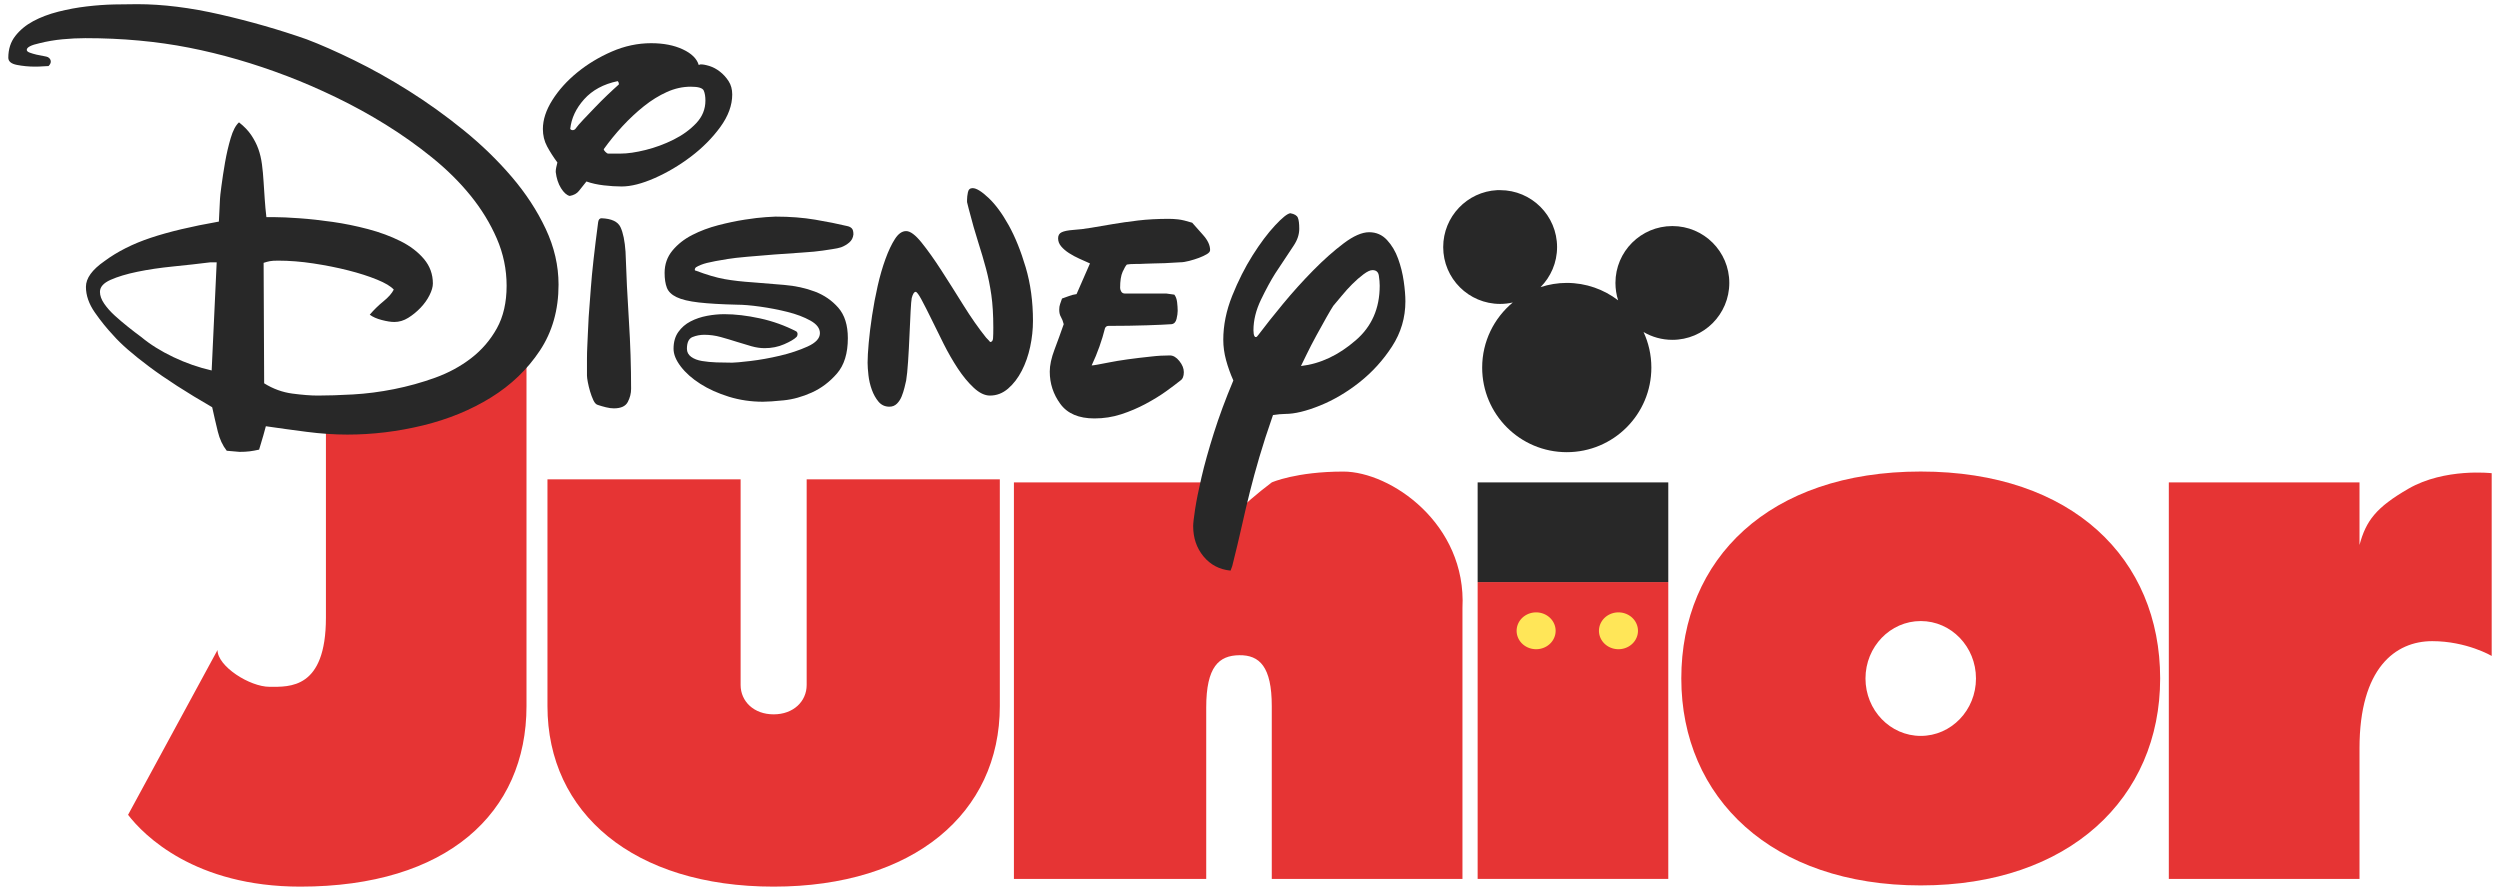 <?xml version="1.0" encoding="UTF-8" standalone="no"?>
<!-- Created with Inkscape (http://www.inkscape.org/) -->

<svg
   xmlns:dc="http://purl.org/dc/elements/1.1/"
   xmlns:cc="http://creativecommons.org/ns#"
   xmlns:rdf="http://www.w3.org/1999/02/22-rdf-syntax-ns#"
   xmlns:svg="http://www.w3.org/2000/svg"
   xmlns="http://www.w3.org/2000/svg"
   version="1.2"
   width="870"
   height="310"
   id="svg2985">
  <defs
     id="defs2989" />
  <path
     d="m 585.094,236.109 c 0,41.571 31.55,72.016 83.32,72.016 51.77,0 83.32,-30.444 83.32,-72.016 0,-41.571 -30.445,-72.016 -83.32,-72.016 -52.876,0 -83.32,30.444 -83.32,72.016 z M 668.422,216.125 c 10.619,0 19.219,8.948 19.219,19.984 0,11.036 -8.599,19.984 -19.219,19.984 -10.619,0 -19.234,-8.948 -19.234,-19.984 0,-11.036 8.615,-19.984 19.234,-19.984 z"
     id="rect2997"
     style="fill:#e63434;fill-opacity:1;stroke:none" />
  <path
     d="m 867.109,164.672 c 0,0 -16.317,-1.907 -28.966,5.395 -11.301,6.525 -14.78,11.175 -17.034,19.589 l 0,-21.781 -66.359,0 0,137.984 66.359,0 0,-45.469 c 0,-27.893 12.467,-37.269 25.304,-37.269 11.99,0 20.696,5.144 20.696,5.144 z"
     id="rect3004"
     style="fill:#e63434;fill-opacity:1;stroke:none" />
  <path
     d="m 467.469,164.109 c -16.407,0 -24.891,3.766 -24.891,3.766 -10.313,7.795 -17.894,15.525 -23.375,22.953 l 0,-22.953 -66.359,0 0,137.984 66.922,0 c 0,0 0,-45.386 0,-59.656 0,-14.27 4.46,-18.092 11.5,-18.188 7.04,-0.095 11.312,3.963 11.312,17.703 0,13.741 0,60.141 0,60.141 l 66.359,0 0,-69 0,-25.25 c 1.508,-29.408 -25.061,-47.5 -41.469,-47.5 z"
     id="rect3006"
     style="fill:#e63434;fill-opacity:1;stroke:none" />
  <path
     d="m 514.219,202.562 0,103.297 66.344,0 0,-103.297 -66.344,0 z"
     id="rect3010"
     style="fill:#e63434;fill-opacity:1;stroke:none" />
  <path
     d="m 514.219,167.875 0,34.688 66.344,0 0,-34.688 -66.344,0 z"
     id="rect3014"
     style="fill:#282828;fill-opacity:1;stroke:none" />
  <path
     d="m 1141.625,443.194 a 13.573,12.819 0 1 1 -27.146,0 13.573,12.819 0 1 1 27.146,0 z"
     transform="matrix(0.5,0,0,0.5,-29.453,-2.078)"
     id="path3020"
     style="fill:#ffe658;fill-opacity:1;stroke:none" />
  <path
     d="m 1141.625,443.194 a 13.573,12.819 0 1 1 -27.146,0 13.573,12.819 0 1 1 27.146,0 z"
     transform="matrix(0.5,0,0,0.5,-0.799,-2.078)"
     id="path3022"
     style="fill:#ffe658;fill-opacity:1;stroke:none" />
  <path
     d="m 190.516,166.797 0,78.923 c 0,37.252 29.983,62.827 78.703,62.827 48.721,0 78.719,-25.575 78.719,-62.827 l 0,-78.923 -67.219,0 0,71.578 c 0,5.66 -4.558,10.219 -11.492,10.219 -6.934,0 -11.492,-4.558 -11.492,-10.219 l 0,-71.578 z"
     id="rect3800"
     style="fill:#e63434;fill-opacity:1;stroke:none" />
  <path
     d="m 44.565,283.558 c 5.529,7.199 23.284,24.989 59.938,24.989 51.029,0 78.719,-25.575 78.719,-62.827 l 0,-134.947 c -24.511,24.511 -39.944,27.275 -69.799,27.275 l 0,76.886 c 0,24.931 -12.667,24.077 -19.601,24.077 -6.934,0 -18.127,-7.139 -18.127,-12.799 z"
     id="path3814"
     style="fill:#e63434;fill-opacity:1;stroke:none" />
  <flowRoot
     transform="translate(-61.797,-312.703)"
     id="flowRoot3816"
     xml:space="preserve"
     style="font-size:10px;font-style:normal;font-variant:normal;font-weight:900;font-stretch:normal;line-height:125%;letter-spacing:0px;word-spacing:0px;fill:#000000;fill-opacity:1;stroke:none;font-family:A-OTF Maru Folk Pro H;-inkscape-font-specification:A-OTF Maru Folk Pro H Heavy"><flowRegion
       id="flowRegion3818"><rect
         width="540.018"
         height="289.817"
         x="786.049"
         y="-98.094"
         id="rect3820" /></flowRegion><flowPara
       id="flowPara3822" /></flowRoot>  <path
     d="m 240.422,30.172 c 2.591,1.1e-4 4.095,0.456 4.484,1.359 0.39,0.904 0.578,2.059 0.578,3.484 -5e-5,2.972 -1.065,5.596 -3.203,7.859 -2.138,2.264 -4.764,4.166 -7.875,5.719 -3.111,1.553 -6.349,2.753 -9.719,3.594 -3.37,0.841 -6.286,1.266 -8.75,1.266 l -4.281,0 c -0.257,9e-5 -0.579,-0.205 -0.969,-0.594 -0.39,-0.389 -0.578,-0.696 -0.578,-0.953 1.946,-2.716 4.103,-5.381 6.5,-7.969 2.397,-2.587 4.892,-4.914 7.484,-6.984 2.593,-2.07 5.263,-3.71 7.984,-4.938 2.721,-1.228 5.492,-1.844 8.344,-1.844 z m -25.469,-1.938 c 0.261,0.257 0.406,0.578 0.406,0.969 l 0,0.188 c -1.167,1.034 -2.509,2.265 -4,3.688 -1.491,1.423 -2.936,2.873 -4.359,4.359 -1.424,1.486 -2.752,2.877 -3.984,4.172 -1.232,1.295 -2.179,2.393 -2.828,3.297 -0.257,0.261 -0.577,0.391 -0.969,0.391 -0.257,1e-4 -0.52,-0.13 -0.781,-0.391 0.392,-3.75 2.01,-7.205 4.859,-10.375 2.85,-3.17 6.732,-5.263 11.656,-6.297 z M 226.625,15.031 c -4.667,1.3e-4 -9.232,0.966 -13.703,2.906 -4.471,1.94 -8.483,4.372 -12.047,7.281 -3.564,2.909 -6.453,6.116 -8.656,9.609 -2.203,3.493 -3.297,6.845 -3.297,10.078 0,2.199 0.482,4.204 1.453,6.016 0.971,1.812 2.166,3.687 3.594,5.625 -0.131,0.517 -0.26,1.074 -0.391,1.656 -0.131,0.582 -0.188,1.124 -0.188,1.641 0.261,2.199 0.873,4.087 1.844,5.641 0.971,1.553 1.979,2.447 3.016,2.703 1.428,-0.257 2.491,-0.828 3.203,-1.734 0.712,-0.906 1.589,-2.002 2.625,-3.297 1.815,0.647 3.828,1.085 6.031,1.344 2.203,0.259 4.273,0.391 6.219,0.391 3.239,7e-5 7.063,-0.966 11.469,-2.906 4.406,-1.94 8.607,-4.429 12.625,-7.469 4.018,-3.039 7.432,-6.466 10.219,-10.281 2.786,-3.815 4.172,-7.605 4.172,-11.359 -6e-5,-1.808 -0.423,-3.346 -1.266,-4.641 -0.842,-1.295 -1.849,-2.408 -3.016,-3.312 -1.167,-0.904 -2.364,-1.549 -3.594,-1.938 -1.23,-0.389 -2.221,-0.578 -3,-0.578 -0.261,1.2e-4 -0.437,0.029 -0.5,0.094 -0.063,0.065 -0.151,0.11 -0.281,0.109 -0.649,-2.199 -2.501,-4.014 -5.547,-5.438 -3.045,-1.423 -6.709,-2.14 -10.984,-2.141 z"
     id="path3860"
     style="font-size:72px;font-style:normal;font-variant:normal;font-weight:normal;font-stretch:normal;line-height:125%;letter-spacing:0px;word-spacing:0px;fill:#282828;fill-opacity:1;stroke:none;font-family:'Walt Disney Script v4.1';-inkscape-font-specification:'Walt Disney Script v4.1'" />
  <path
     d="m 338.469,65.469 c -0.906,8e-5 -1.447,0.498 -1.641,1.469 -0.194,0.971 -0.297,1.847 -0.297,2.625 l 0,0.766 0.578,2.328 c 1.167,4.528 2.276,8.408 3.312,11.641 1.036,3.233 1.942,6.308 2.719,9.219 0.777,2.911 1.389,5.957 1.844,9.125 0.455,3.168 0.687,6.946 0.688,11.344 -5e-5,1.682 -0.029,2.94 -0.094,3.781 -0.065,0.841 -0.43,1.266 -1.078,1.266 0.13,2e-5 -0.323,-0.528 -1.359,-1.562 -2.591,-3.233 -5.217,-6.981 -7.875,-11.25 -2.658,-4.269 -5.21,-8.31 -7.672,-12.125 -2.462,-3.815 -4.767,-7.052 -6.906,-9.703 -2.14,-2.651 -3.92,-3.969 -5.344,-3.969 -1.424,6e-5 -2.724,0.909 -3.891,2.719 -1.167,1.81 -2.274,4.138 -3.312,6.984 -1.038,2.846 -1.942,5.978 -2.719,9.406 -0.777,3.428 -1.419,6.855 -1.938,10.281 -0.518,3.426 -0.913,6.589 -1.172,9.5 -0.259,2.911 -0.391,5.209 -0.391,6.891 0,1.164 0.103,2.63 0.297,4.375 0.194,1.745 0.589,3.413 1.172,5.031 0.583,1.618 1.355,3.009 2.328,4.172 0.973,1.162 2.243,1.75 3.797,1.75 1.036,0 1.911,-0.352 2.625,-1.062 0.714,-0.711 1.253,-1.56 1.641,-2.531 0.388,-0.971 0.71,-1.966 0.969,-3 0.259,-1.034 0.463,-1.884 0.594,-2.531 0.261,-1.551 0.478,-3.778 0.672,-6.688 0.194,-2.909 0.356,-5.911 0.484,-9.016 0.129,-3.105 0.26,-5.887 0.391,-8.344 0.131,-2.457 0.26,-4.009 0.391,-4.656 0.388,-1.425 0.841,-2.141 1.359,-2.141 0.388,5e-5 1.074,0.907 2.047,2.719 0.973,1.812 2.111,4.037 3.406,6.688 1.295,2.651 2.709,5.536 4.266,8.641 1.556,3.105 3.221,5.988 4.969,8.641 1.748,2.653 3.587,4.878 5.531,6.688 1.944,1.81 3.825,2.719 5.641,2.719 2.333,1e-5 4.434,-0.805 6.312,-2.422 1.879,-1.616 3.468,-3.696 4.766,-6.219 1.297,-2.522 2.275,-5.304 2.922,-8.344 0.647,-3.039 0.969,-6.039 0.969,-9.016 -6e-5,-6.726 -0.846,-12.935 -2.531,-18.625 -1.685,-5.69 -3.656,-10.581 -5.922,-14.656 -2.266,-4.076 -4.601,-7.236 -7,-9.5 -2.399,-2.264 -4.25,-3.406 -5.547,-3.406 z"
     id="path3858"
     style="font-size:72px;font-style:normal;font-variant:normal;font-weight:normal;font-stretch:normal;line-height:125%;letter-spacing:0px;word-spacing:0px;fill:#282828;fill-opacity:1;stroke:none;font-family:'Walt Disney Script v4.1';-inkscape-font-specification:'Walt Disney Script v4.1'" />
  <path
     d="m 269.969,75.375 c -0.257,7e-5 -1.397,0.059 -3.406,0.188 -2.009,0.128 -4.474,0.423 -7.391,0.875 -2.917,0.452 -5.995,1.097 -9.234,1.938 -3.239,0.841 -6.245,1.968 -9.031,3.391 -2.786,1.423 -5.091,3.239 -6.906,5.438 -1.815,2.199 -2.719,4.789 -2.719,7.766 0,2.068 0.261,3.781 0.781,5.141 0.52,1.36 1.642,2.456 3.391,3.297 1.748,0.841 4.318,1.457 7.688,1.844 3.37,0.387 7.833,0.651 13.406,0.781 2.076,3e-5 4.729,0.22 7.969,0.672 3.239,0.452 6.421,1.066 9.531,1.844 3.111,0.778 5.766,1.788 7.969,3.016 2.203,1.228 3.312,2.678 3.312,4.359 -5e-5,1.812 -1.43,3.364 -4.281,4.656 -2.852,1.293 -6.062,2.362 -9.625,3.203 -3.564,0.841 -6.992,1.455 -10.297,1.844 -3.305,0.389 -5.418,0.578 -6.328,0.578 -1.811,1e-5 -3.622,-0.029 -5.438,-0.094 -1.815,-0.065 -3.508,-0.226 -5.062,-0.484 -1.554,-0.259 -2.808,-0.743 -3.781,-1.453 -0.973,-0.711 -1.469,-1.648 -1.469,-2.812 -1e-5,-2.199 0.656,-3.559 1.953,-4.078 1.297,-0.519 2.654,-0.781 4.078,-0.781 1.942,2e-5 3.854,0.262 5.734,0.781 1.881,0.519 3.733,1.076 5.547,1.656 1.813,0.58 3.521,1.093 5.141,1.547 1.62,0.454 3.15,0.672 4.578,0.672 2.464,2e-5 4.724,-0.453 6.797,-1.359 2.072,-0.906 3.502,-1.738 4.281,-2.516 0.257,-0.257 0.391,-0.639 0.391,-1.156 -5e-5,-0.261 -0.134,-0.525 -0.391,-0.781 -4.018,-2.072 -8.263,-3.593 -12.734,-4.562 -4.471,-0.969 -8.586,-1.453 -12.344,-1.453 -1.946,4e-5 -3.959,0.189 -6.031,0.578 -2.072,0.389 -3.984,1.034 -5.734,1.938 -1.75,0.904 -3.164,2.134 -4.266,3.688 -1.101,1.553 -1.656,3.499 -1.656,5.828 0,1.938 0.846,4.004 2.531,6.203 1.685,2.199 3.947,4.204 6.797,6.016 2.85,1.812 6.147,3.304 9.906,4.469 3.759,1.164 7.726,1.75 11.875,1.75 1.554,0 3.948,-0.161 7.188,-0.484 3.239,-0.324 6.508,-1.231 9.812,-2.719 3.304,-1.488 6.223,-3.698 8.75,-6.609 2.527,-2.911 3.797,-7.011 3.797,-12.312 -7e-5,-4.528 -1.11,-8.056 -3.312,-10.578 -2.203,-2.522 -4.917,-4.397 -8.156,-5.625 -3.239,-1.228 -6.815,-2.004 -10.703,-2.328 -3.888,-0.324 -7.448,-0.614 -10.688,-0.875 -3.888,-0.257 -7.258,-0.639 -10.109,-1.156 -2.852,-0.517 -6.161,-1.497 -9.922,-2.922 -0.257,5e-5 -0.375,-0.118 -0.375,-0.375 -2e-5,-0.26 0.118,-0.521 0.375,-0.781 1.04,-0.643 2.336,-1.158 3.891,-1.547 1.554,-0.389 3.964,-0.842 7.203,-1.359 1.554,-0.26 3.815,-0.523 6.797,-0.781 2.982,-0.258 6.133,-0.523 9.438,-0.781 3.304,-0.258 6.499,-0.478 9.609,-0.672 3.111,-0.193 5.518,-0.427 7.203,-0.688 0.775,-0.126 1.841,-0.289 3.203,-0.484 1.362,-0.195 2.428,-0.415 3.203,-0.672 1.036,-0.387 1.986,-0.944 2.828,-1.656 0.842,-0.712 1.323,-1.648 1.453,-2.812 -7e-5,-1.034 -0.189,-1.736 -0.578,-2.125 -0.39,-0.389 -0.918,-0.655 -1.562,-0.781 -3.243,-0.778 -6.96,-1.524 -11.172,-2.234 -4.212,-0.71 -8.779,-1.062 -13.703,-1.062 z"
     id="path3854"
     style="font-size:72px;font-style:normal;font-variant:normal;font-weight:normal;font-stretch:normal;line-height:125%;letter-spacing:0px;word-spacing:0px;fill:#282828;fill-opacity:1;stroke:none;font-family:'Walt Disney Script v4.1';-inkscape-font-specification:'Walt Disney Script v4.1'" />
  <path
     d="m 209.328,75.953 c -0.649,6e-5 -1.045,0.456 -1.172,1.359 -1.297,9.833 -2.142,17.431 -2.531,22.797 -0.39,5.366 -0.639,8.763 -0.766,10.188 -0.131,2.586 -0.232,4.621 -0.297,6.109 -0.065,1.488 -0.122,2.879 -0.188,4.172 -0.065,1.293 -0.109,2.714 -0.109,4.266 -1e-5,1.425 -1e-5,3.373 0,5.828 -1e-5,0.521 0.101,1.294 0.297,2.328 0.196,1.034 0.459,2.104 0.781,3.203 0.322,1.099 0.701,2.125 1.156,3.094 0.455,0.969 1.008,1.526 1.656,1.656 0.775,0.261 1.681,0.523 2.719,0.781 1.038,0.259 1.959,0.375 2.734,0.375 2.464,0 4.082,-0.731 4.859,-2.219 0.777,-1.488 1.156,-3.011 1.156,-4.562 -3e-5,-7.76 -0.248,-15.681 -0.766,-23.766 -0.518,-8.084 -0.911,-16.078 -1.172,-23.969 -0.257,-3.75 -0.842,-6.591 -1.75,-8.531 -0.908,-1.94 -3.109,-2.979 -6.609,-3.109 z"
     id="path3852"
     style="font-size:72px;font-style:normal;font-variant:normal;font-weight:normal;font-stretch:normal;line-height:125%;letter-spacing:0px;word-spacing:0px;fill:#282828;fill-opacity:1;stroke:none;font-family:'Walt Disney Script v4.1';-inkscape-font-specification:'Walt Disney Script v4.1'" />
  <path
     d="m 406.906,76.156 c -4.018,7e-5 -7.636,0.191 -10.875,0.578 -3.239,0.387 -6.202,0.812 -8.859,1.266 -2.658,0.454 -5.107,0.863 -7.375,1.25 -2.268,0.387 -4.443,0.651 -6.516,0.781 -1.685,0.13 -2.954,0.394 -3.797,0.781 -0.842,0.387 -1.266,1.087 -1.266,2.125 0,1.034 0.366,1.972 1.078,2.812 0.712,0.841 1.617,1.618 2.719,2.328 1.101,0.711 2.296,1.355 3.594,1.938 1.297,0.582 2.536,1.139 3.703,1.656 l -4.672,10.672 c -0.906,0.13 -1.783,0.348 -2.625,0.672 -0.842,0.324 -1.658,0.618 -2.438,0.875 -0.257,0.778 -0.478,1.42 -0.672,1.938 -0.194,0.517 -0.297,1.176 -0.297,1.953 0,1.034 0.206,1.868 0.594,2.516 0.388,0.647 0.708,1.481 0.969,2.516 -1.036,2.972 -2.1,5.917 -3.203,8.828 -1.103,2.911 -1.656,5.473 -1.656,7.672 0,4.141 1.223,7.887 3.688,11.25 2.464,3.363 6.417,5.047 11.859,5.047 3.239,0 6.348,-0.482 9.328,-1.453 2.98,-0.971 5.795,-2.171 8.453,-3.594 2.658,-1.423 5.037,-2.873 7.109,-4.359 2.072,-1.486 3.75,-2.759 5.047,-3.797 0.779,-0.517 1.172,-1.485 1.172,-2.906 -5e-5,-1.295 -0.524,-2.582 -1.562,-3.875 -1.038,-1.293 -2.134,-1.937 -3.297,-1.938 -1.04,2e-5 -2.117,0.029 -3.219,0.094 -1.102,0.065 -2.167,0.155 -3.203,0.281 -6.221,0.647 -11.108,1.334 -14.672,2.047 -3.564,0.713 -5.607,1.063 -6.125,1.062 1.036,-2.199 1.942,-4.393 2.719,-6.594 0.777,-2.201 1.419,-4.338 1.938,-6.406 0.261,-0.517 0.654,-0.766 1.172,-0.766 4.924,3e-5 9.359,-0.075 13.312,-0.203 3.953,-0.128 6.841,-0.26 8.656,-0.391 0.906,-0.13 1.491,-0.744 1.75,-1.844 0.259,-1.099 0.391,-2.035 0.391,-2.812 -5e-5,-0.904 -0.075,-1.901 -0.203,-3 -0.129,-1.099 -0.451,-1.978 -0.969,-2.625 l -2.719,-0.375 -14.391,0 c -0.649,5e-5 -1.1,-0.234 -1.359,-0.688 -0.259,-0.454 -0.391,-0.879 -0.391,-1.266 -2e-5,-2.459 0.292,-4.332 0.875,-5.625 0.583,-1.293 1.081,-2.129 1.469,-2.516 0.649,-0.13 1.609,-0.203 2.906,-0.203 1.297,5e-5 2.464,-0.029 3.5,-0.094 1.036,-0.065 2.073,-0.094 3.109,-0.094 1.036,5e-5 2.277,-0.029 3.703,-0.094 1.426,-0.065 3.177,-0.171 5.25,-0.297 0.91,5e-5 1.973,-0.161 3.203,-0.484 1.23,-0.324 2.368,-0.674 3.406,-1.062 1.038,-0.389 1.942,-0.814 2.719,-1.266 0.777,-0.452 1.172,-0.936 1.172,-1.453 -6e-5,-1.682 -0.818,-3.422 -2.438,-5.234 -1.62,-1.812 -2.887,-3.247 -3.797,-4.281 -2.073,-0.647 -3.693,-1.028 -4.859,-1.156 -1.167,-0.128 -2.204,-0.187 -3.109,-0.188 z"
     id="path3850"
     style="font-size:72px;font-style:normal;font-variant:normal;font-weight:normal;font-stretch:normal;line-height:125%;letter-spacing:0px;word-spacing:0px;fill:#282828;fill-opacity:1;stroke:none;font-family:'Walt Disney Script v4.1';-inkscape-font-specification:'Walt Disney Script v4.1'" />
  <path
     d="m 73.266,91.281 2.141,0 -1.75,37.641 c -4.537,-1.038 -8.987,-2.588 -13.328,-4.656 -4.341,-2.068 -8.059,-4.395 -11.172,-6.984 -1.424,-1.034 -2.943,-2.207 -4.562,-3.5 -1.62,-1.293 -3.181,-2.611 -4.672,-3.969 -1.491,-1.358 -2.717,-2.749 -3.688,-4.172 -0.971,-1.423 -1.453,-2.783 -1.453,-4.078 -1e-5,-1.682 1.225,-3.073 3.688,-4.172 2.462,-1.099 5.571,-2.037 9.328,-2.812 3.757,-0.776 7.901,-1.392 12.438,-1.844 4.536,-0.452 8.882,-0.936 13.031,-1.453 z M 47.797,1.453 c -2.203,1.4e-4 -4.858,0.029 -7.969,0.094 -3.111,0.065 -6.321,0.301 -9.625,0.688 -3.304,0.387 -6.602,0.987 -9.906,1.828 -3.304,0.841 -6.223,1.955 -8.75,3.312 -2.527,1.358 -4.599,3.07 -6.219,5.141 -1.62,2.071 -2.437,4.586 -2.438,7.562 2.2e-5,1.291 1.008,2.127 3.016,2.516 2.007,0.389 4.106,0.594 6.312,0.594 1.036,1.2e-4 1.986,-0.044 2.828,-0.109 0.842,-0.065 1.456,-0.094 1.844,-0.094 0.518,-0.517 0.781,-1.03 0.781,-1.547 8e-6,-0.647 -0.336,-1.16 -0.984,-1.547 -0.257,-0.13 -0.768,-0.262 -1.547,-0.391 -0.779,-0.128 -1.595,-0.289 -2.438,-0.484 -0.842,-0.195 -1.616,-0.429 -2.328,-0.688 -0.712,-0.258 -1.062,-0.582 -1.062,-0.969 1.6e-5,-0.904 1.487,-1.681 4.469,-2.328 2.591,-0.647 5.248,-1.101 7.969,-1.359 2.721,-0.258 5.374,-0.391 7.969,-0.391 12.83,1.3e-4 24.852,1.114 36.063,3.312 11.211,2.199 22.576,5.493 34.109,9.891 5.442,2.069 11.118,4.529 17.016,7.375 5.897,2.846 11.659,6.007 17.297,9.5 5.638,3.493 11.021,7.314 16.141,11.453 5.12,4.139 9.599,8.56 13.422,13.281 3.822,4.721 6.857,9.699 9.125,14.938 2.268,5.238 3.406,10.714 3.406,16.406 -1.5e-4,5.818 -1.138,10.768 -3.406,14.844 -2.268,4.076 -5.244,7.529 -8.938,10.375 -3.694,2.846 -7.882,5.115 -12.547,6.797 -4.665,1.682 -9.421,3 -14.281,3.969 -4.861,0.969 -9.632,1.585 -14.297,1.844 -4.665,0.259 -8.734,0.391 -12.234,0.391 -2.46,1e-5 -5.409,-0.236 -8.844,-0.688 -3.435,-0.452 -6.716,-1.636 -9.828,-3.578 l -0.188,-41.922 c 0.775,-0.257 1.492,-0.448 2.141,-0.578 0.649,-0.13 1.609,-0.187 2.906,-0.188 3.888,5e-5 7.974,0.321 12.25,0.969 4.275,0.647 8.332,1.453 12.156,2.422 3.824,0.969 7.15,2.039 10,3.203 2.85,1.165 4.803,2.32 5.844,3.484 -0.649,1.295 -1.844,2.655 -3.594,4.078 -1.75,1.423 -3.342,2.975 -4.766,4.656 1.036,0.774 2.424,1.39 4.172,1.844 1.748,0.454 3.208,0.688 4.375,0.688 1.685,2e-5 3.303,-0.482 4.859,-1.453 1.556,-0.971 2.986,-2.142 4.281,-3.5 1.295,-1.358 2.332,-2.808 3.109,-4.359 0.777,-1.551 1.172,-2.914 1.172,-4.078 -1.3e-4,-3.233 -1.037,-6.072 -3.109,-8.531 -2.073,-2.459 -4.802,-4.537 -8.172,-6.219 -3.37,-1.681 -7.119,-3.072 -11.266,-4.172 -4.147,-1.099 -8.276,-1.933 -12.359,-2.516 -4.084,-0.582 -7.934,-1.007 -11.562,-1.266 -3.629,-0.258 -6.547,-0.391 -8.75,-0.391 l -2.719,0 c -0.257,-2.199 -0.448,-4.292 -0.578,-6.297 -0.131,-2.005 -0.264,-3.984 -0.391,-5.922 -0.131,-2.199 -0.319,-4.263 -0.578,-6.203 -0.259,-1.94 -0.682,-3.727 -1.266,-5.344 -0.583,-1.616 -1.401,-3.197 -2.438,-4.75 -1.036,-1.553 -2.466,-3.048 -4.281,-4.469 -1.167,1.034 -2.129,2.881 -2.906,5.531 -0.777,2.651 -1.435,5.461 -1.953,8.438 -0.518,2.976 -0.926,5.699 -1.25,8.156 -0.324,2.457 -0.5,3.952 -0.5,4.469 l -0.391,7.938 c -9.591,1.682 -17.484,3.57 -23.703,5.641 -6.219,2.07 -11.604,4.778 -16.141,8.141 -4.279,2.976 -6.422,5.95 -6.422,8.922 -5e-6,2.976 1.035,5.963 3.109,8.938 2.074,2.974 4.219,5.624 6.422,7.953 2.591,2.976 6.734,6.59 12.438,10.859 5.703,4.269 13.026,8.985 21.969,14.156 0.649,2.976 1.304,5.803 1.953,8.453 0.649,2.651 1.685,4.876 3.109,6.688 l 4.469,0.391 c 1.293,-2e-5 2.462,-0.057 3.5,-0.188 1.038,-0.13 2.13,-0.337 3.297,-0.594 0.645,-2.199 1.144,-3.836 1.469,-4.938 0.324,-1.101 0.614,-2.169 0.875,-3.203 4.406,0.647 9.104,1.29 14.094,1.938 4.989,0.647 9.745,0.969 14.281,0.969 8.812,-1e-5 17.595,-1.07 26.344,-3.203 8.749,-2.134 16.626,-5.369 23.625,-9.703 6.998,-4.334 12.659,-9.764 17,-16.297 4.341,-6.533 6.515,-14.19 6.516,-22.984 -1.7e-4,-6.596 -1.489,-13.069 -4.469,-19.406 -2.98,-6.337 -6.933,-12.383 -11.859,-18.141 -4.926,-5.757 -10.499,-11.16 -16.719,-16.203 -6.22,-5.043 -12.567,-9.596 -19.047,-13.672 -6.481,-4.075 -12.841,-7.632 -19.062,-10.672 -6.221,-3.039 -11.722,-5.469 -16.516,-7.281 -9.591,-3.363 -19.598,-6.233 -30.031,-8.625 -10.434,-2.392 -20.063,-3.594 -28.875,-3.594 z"
     id="path3848"
     style="font-size:72px;font-style:normal;font-variant:normal;font-weight:normal;font-stretch:normal;line-height:125%;letter-spacing:0px;word-spacing:0px;fill:#282828;fill-opacity:1;stroke:none;font-family:'Walt Disney Script v4.1';-inkscape-font-specification:'Walt Disney Script v4.1'" />
  <path
     d="m 477.609,94 c 1.297,5e-5 2.041,0.643 2.234,1.938 0.194,1.295 0.297,2.466 0.297,3.5 -5e-5,7.891 -2.787,14.216 -8.359,19 -5.96,5.175 -12.307,8.164 -19.047,8.938 0.388,-0.774 1.058,-2.167 2.031,-4.172 0.973,-2.005 2.082,-4.142 3.312,-6.406 1.23,-2.264 2.398,-4.372 3.5,-6.312 1.101,-1.94 1.904,-3.3 2.422,-4.078 0.779,-0.904 1.755,-2.061 2.922,-3.484 1.167,-1.423 2.392,-2.785 3.688,-4.078 1.295,-1.293 2.593,-2.42 3.891,-3.391 1.297,-0.971 2.334,-1.453 3.109,-1.453 z m -28.578,-19.797 c -1.036,0.13 -2.816,1.566 -5.344,4.281 -2.527,2.716 -5.125,6.171 -7.781,10.375 -2.656,4.204 -5.019,8.89 -7.094,14.063 -2.074,5.173 -3.109,10.283 -3.109,15.328 0,2.329 0.32,4.684 0.969,7.078 0.649,2.394 1.495,4.753 2.531,7.078 -2.721,6.47 -4.981,12.589 -6.797,18.344 -1.815,5.755 -3.245,10.866 -4.281,15.328 -1.036,4.462 -1.782,8.182 -2.234,11.156 -0.453,2.974 -0.672,4.92 -0.672,5.828 0,4.137 1.197,7.651 3.594,10.562 2.397,2.911 5.534,4.566 9.422,4.953 l 0.578,-1.562 c 1.297,-5.175 2.405,-9.786 3.312,-13.859 0.908,-4.074 1.842,-8.057 2.812,-11.938 0.971,-3.88 2.08,-7.921 3.312,-12.125 1.232,-4.204 2.808,-9.094 4.75,-14.656 0.779,-0.13 1.538,-0.216 2.25,-0.281 0.712,-0.065 1.383,-0.109 2.031,-0.109 3.243,0 7.269,-0.966 12.062,-2.906 4.794,-1.94 9.389,-4.649 13.797,-8.141 4.408,-3.491 8.173,-7.636 11.281,-12.422 3.109,-4.786 4.656,-10.027 4.656,-15.719 -5e-5,-1.938 -0.191,-4.269 -0.578,-6.984 -0.388,-2.716 -1.045,-5.321 -1.953,-7.844 -0.908,-2.522 -2.19,-4.704 -3.875,-6.516 -1.685,-1.812 -3.759,-2.703 -6.219,-2.703 -2.464,7e-5 -5.424,1.288 -8.859,3.875 -3.435,2.588 -6.965,5.72 -10.594,9.406 -3.629,3.687 -7.13,7.567 -10.5,11.641 -3.37,4.074 -6.213,7.663 -8.547,10.766 -0.388,0.517 -0.651,0.781 -0.781,0.781 l -0.391,0 c -0.261,-0.257 -0.421,-0.611 -0.484,-1.062 -0.063,-0.452 -0.094,-0.875 -0.094,-1.266 -2e-5,-3.489 0.877,-7.05 2.625,-10.672 1.748,-3.622 3.399,-6.666 4.953,-9.125 2.982,-4.528 5.125,-7.747 6.422,-9.688 1.297,-1.94 1.937,-3.886 1.938,-5.828 -3e-5,-1.808 -0.16,-3.099 -0.484,-3.875 -0.324,-0.776 -1.197,-1.302 -2.625,-1.562 z"
     id="flowRoot3824"
     style="font-size:72px;font-style:normal;font-variant:normal;font-weight:normal;font-stretch:normal;line-height:125%;letter-spacing:0px;word-spacing:0px;fill:#282828;fill-opacity:1;stroke:none;font-family:'Walt Disney Script v4.1';-inkscape-font-specification:'Walt Disney Script v4.1'" />
  <path
     d="m 521.016,66.172 c -10.466,0.531 -18.781,9.215 -18.781,19.812 0,10.939 8.873,19.781 19.812,19.781 1.523,0 2.982,-0.175 4.406,-0.5 -6.507,5.403 -10.656,13.539 -10.656,22.656 0,16.265 13.172,29.437 29.438,29.437 16.265,0 29.438,-13.172 29.438,-29.437 0,-4.417 -0.978,-8.615 -2.719,-12.375 2.937,1.727 6.376,2.719 10.031,2.719 10.939,0 19.812,-8.873 19.812,-19.813 0,-10.939 -8.873,-19.781 -19.812,-19.781 -10.939,0 -19.812,8.842 -19.812,19.781 0,2.11 0.327,4.155 0.938,6.063 -4.954,-3.79 -11.154,-6.063 -17.875,-6.063 -3.188,0 -6.25,0.532 -9.125,1.469 3.549,-3.577 5.75,-8.5 5.75,-13.938 0,-10.939 -8.873,-19.812 -19.812,-19.812 -0.342,0 -0.694,-0.017 -1.031,0 z"
     id="path3834"
     style="fill:#282828;fill-opacity:1;stroke:none" />
</svg>
